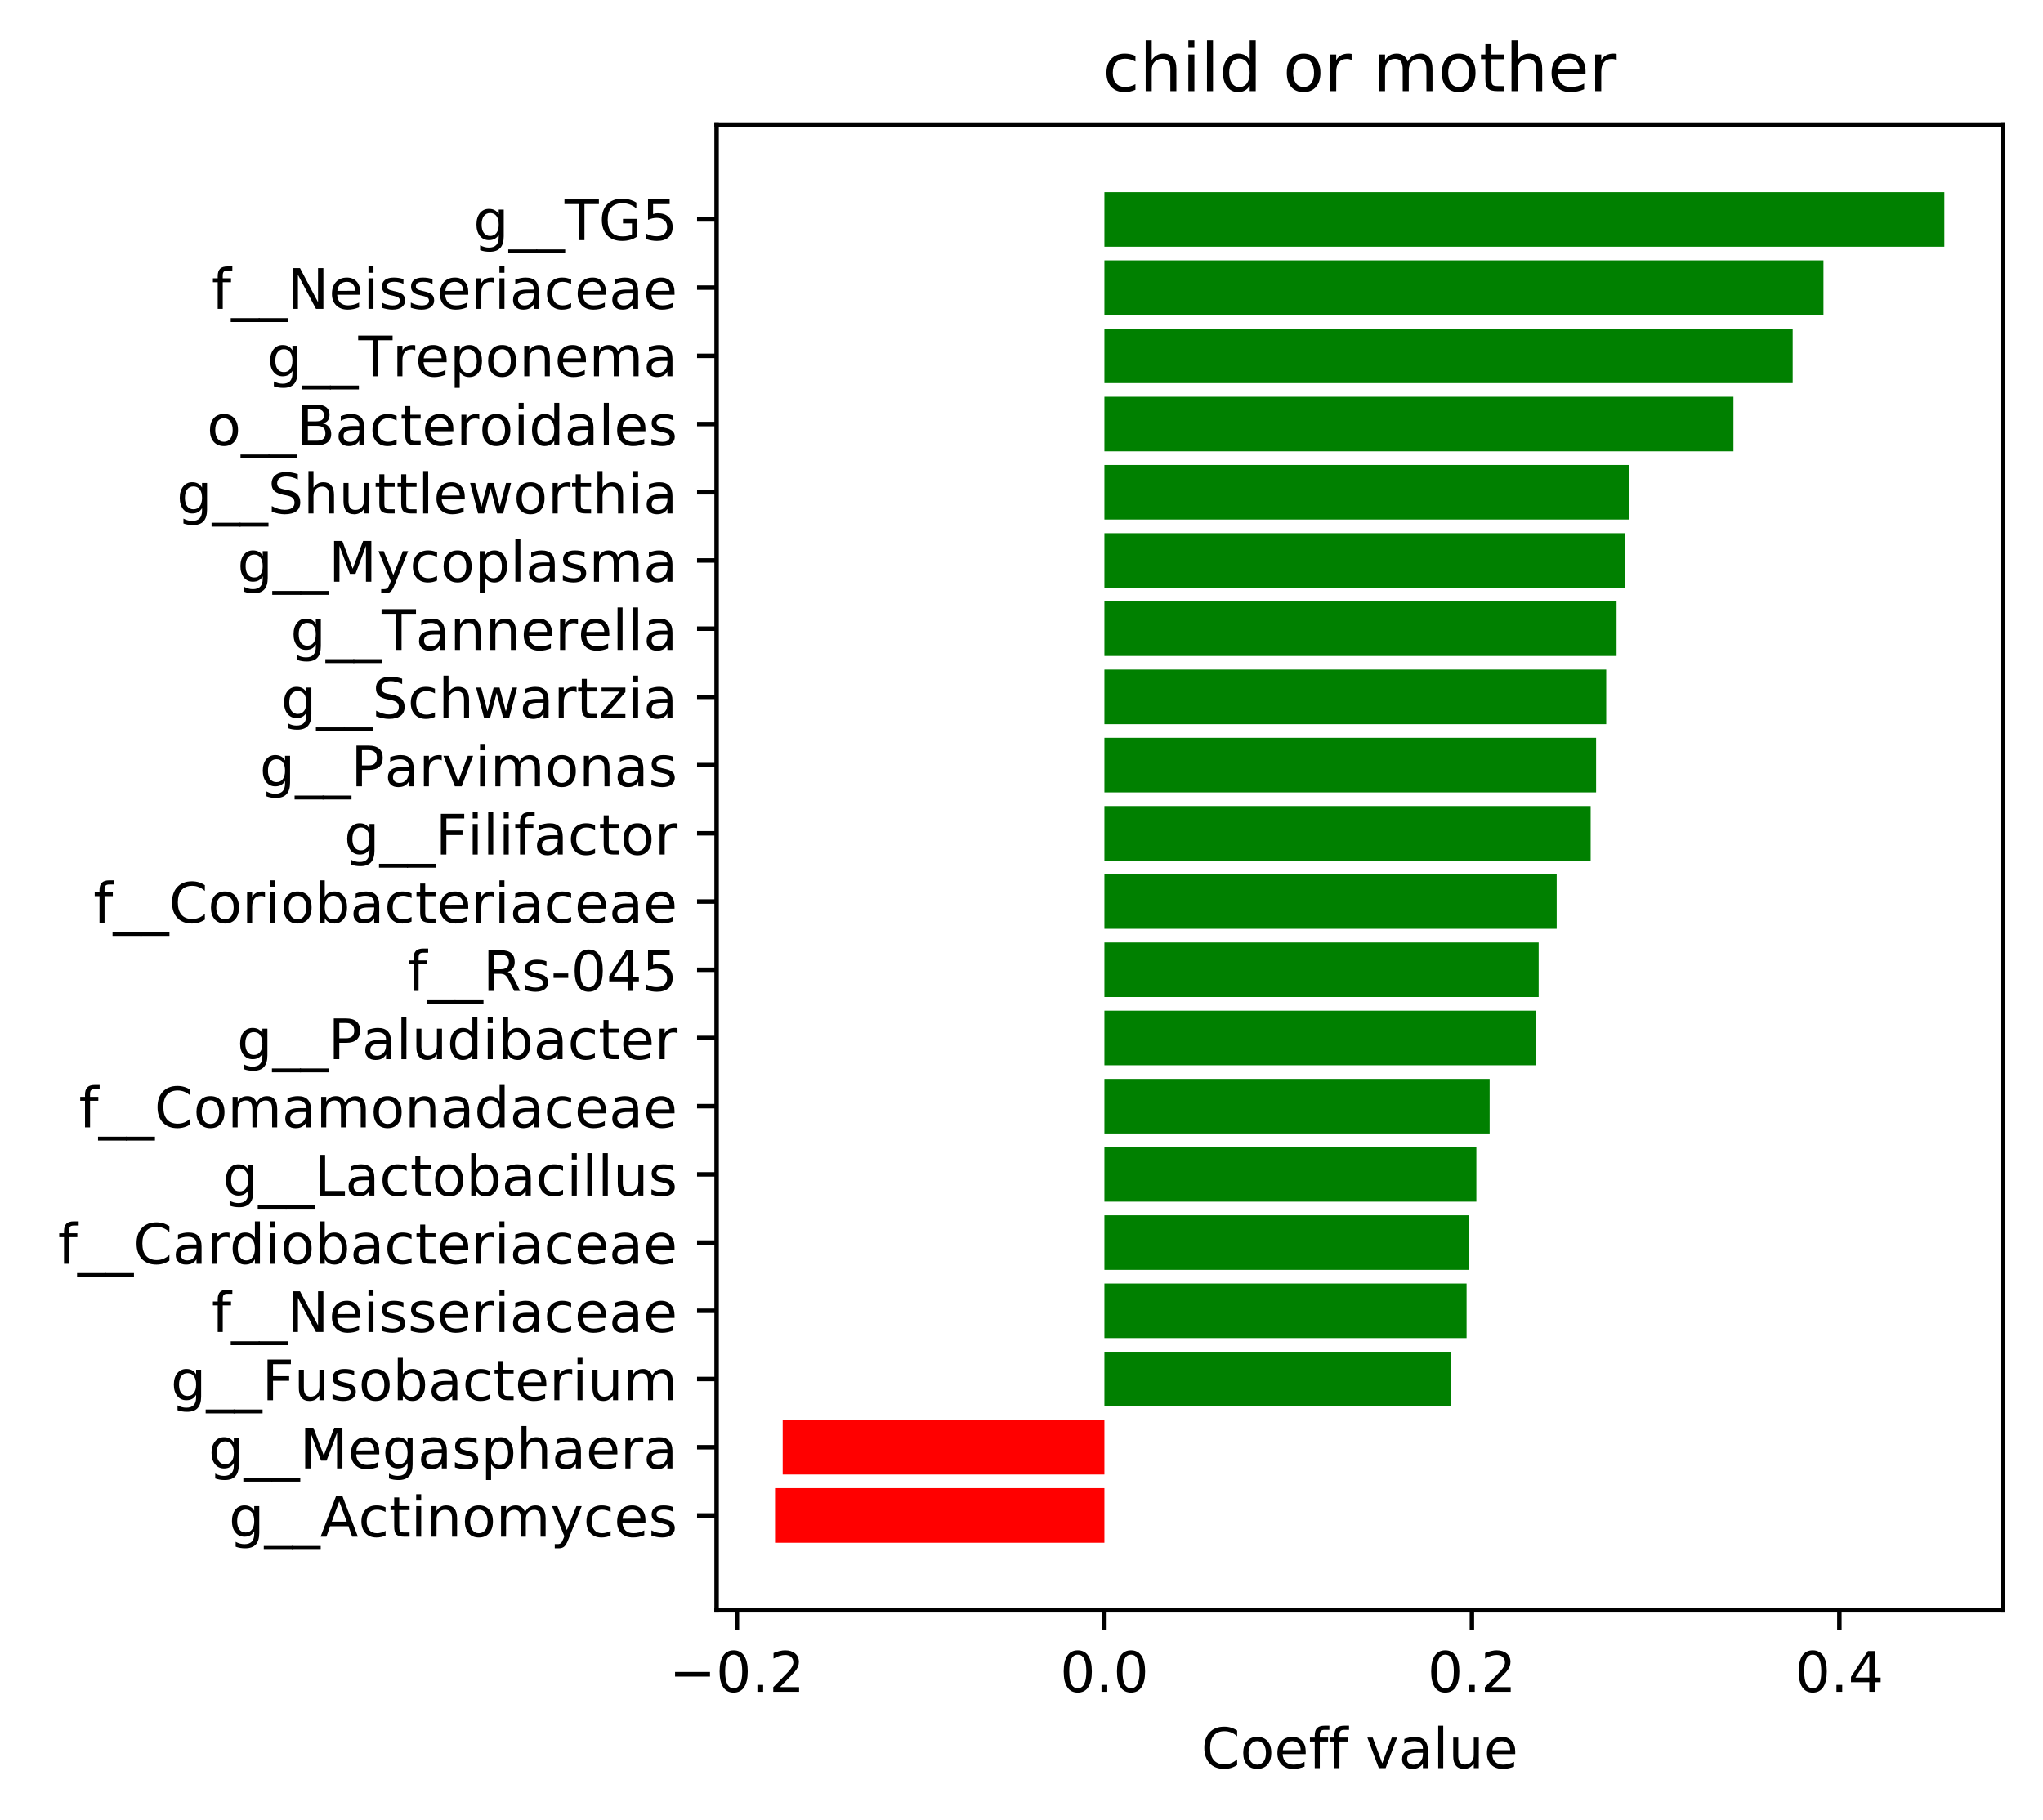 <?xml version="1.0" encoding="utf-8" standalone="no"?>
<!DOCTYPE svg PUBLIC "-//W3C//DTD SVG 1.1//EN"
  "http://www.w3.org/Graphics/SVG/1.1/DTD/svg11.dtd">
<!-- Created with matplotlib (https://matplotlib.org/) -->
<svg height="325.986pt" version="1.1" viewBox="0 0 365.962 325.986" width="365.962pt" xmlns="http://www.w3.org/2000/svg" xmlns:xlink="http://www.w3.org/1999/xlink">
 <defs>
  <style type="text/css">
*{stroke-linecap:butt;stroke-linejoin:round;}
  </style>
 </defs>
 <g id="figure_1">
  <g id="patch_1">
   <path d="M -0 325.986 
L 365.962 325.986 
L 365.962 0 
L -0 0 
z
" style="fill:#ffffff;"/>
  </g>
  <g id="axes_1">
   <g id="patch_2">
    <path d="M 128.363 288.43 
L 358.762 288.43 
L 358.762 22.318 
L 128.363 22.318 
z
" style="fill:#ffffff;"/>
   </g>
   <g id="patch_3">
    <path clip-path="url(#p6e6b12be6e)" d="M 197.833 276.334 
L 138.835 276.334 
L 138.835 266.56 
L 197.833 266.56 
z
" style="fill:#ff0000;"/>
   </g>
   <g id="patch_4">
    <path clip-path="url(#p6e6b12be6e)" d="M 197.833 264.116 
L 140.204 264.116 
L 140.204 254.341 
L 197.833 254.341 
z
" style="fill:#ff0000;"/>
   </g>
   <g id="patch_5">
    <path clip-path="url(#p6e6b12be6e)" d="M 197.833 251.898 
L 259.869 251.898 
L 259.869 242.123 
L 197.833 242.123 
z
" style="fill:#008000;"/>
   </g>
   <g id="patch_6">
    <path clip-path="url(#p6e6b12be6e)" d="M 197.833 239.68 
L 262.708 239.68 
L 262.708 229.905 
L 197.833 229.905 
z
" style="fill:#008000;"/>
   </g>
   <g id="patch_7">
    <path clip-path="url(#p6e6b12be6e)" d="M 197.833 227.461 
L 263.122 227.461 
L 263.122 217.687 
L 197.833 217.687 
z
" style="fill:#008000;"/>
   </g>
   <g id="patch_8">
    <path clip-path="url(#p6e6b12be6e)" d="M 197.833 215.243 
L 264.459 215.243 
L 264.459 205.469 
L 197.833 205.469 
z
" style="fill:#008000;"/>
   </g>
   <g id="patch_9">
    <path clip-path="url(#p6e6b12be6e)" d="M 197.833 203.025 
L 266.839 203.025 
L 266.839 193.25 
L 197.833 193.25 
z
" style="fill:#008000;"/>
   </g>
   <g id="patch_10">
    <path clip-path="url(#p6e6b12be6e)" d="M 197.833 190.807 
L 275.062 190.807 
L 275.062 181.032 
L 197.833 181.032 
z
" style="fill:#008000;"/>
   </g>
   <g id="patch_11">
    <path clip-path="url(#p6e6b12be6e)" d="M 197.833 178.589 
L 275.62 178.589 
L 275.62 168.814 
L 197.833 168.814 
z
" style="fill:#008000;"/>
   </g>
   <g id="patch_12">
    <path clip-path="url(#p6e6b12be6e)" d="M 197.833 166.37 
L 278.849 166.37 
L 278.849 156.596 
L 197.833 156.596 
z
" style="fill:#008000;"/>
   </g>
   <g id="patch_13">
    <path clip-path="url(#p6e6b12be6e)" d="M 197.833 154.152 
L 284.933 154.152 
L 284.933 144.378 
L 197.833 144.378 
z
" style="fill:#008000;"/>
   </g>
   <g id="patch_14">
    <path clip-path="url(#p6e6b12be6e)" d="M 197.833 141.934 
L 285.907 141.934 
L 285.907 132.16 
L 197.833 132.16 
z
" style="fill:#008000;"/>
   </g>
   <g id="patch_15">
    <path clip-path="url(#p6e6b12be6e)" d="M 197.833 129.716 
L 287.721 129.716 
L 287.721 119.941 
L 197.833 119.941 
z
" style="fill:#008000;"/>
   </g>
   <g id="patch_16">
    <path clip-path="url(#p6e6b12be6e)" d="M 197.833 117.498 
L 289.576 117.498 
L 289.576 107.723 
L 197.833 107.723 
z
" style="fill:#008000;"/>
   </g>
   <g id="patch_17">
    <path clip-path="url(#p6e6b12be6e)" d="M 197.833 105.28 
L 291.131 105.28 
L 291.131 95.505 
L 197.833 95.505 
z
" style="fill:#008000;"/>
   </g>
   <g id="patch_18">
    <path clip-path="url(#p6e6b12be6e)" d="M 197.833 93.061 
L 291.802 93.061 
L 291.802 83.287 
L 197.833 83.287 
z
" style="fill:#008000;"/>
   </g>
   <g id="patch_19">
    <path clip-path="url(#p6e6b12be6e)" d="M 197.833 80.843 
L 310.512 80.843 
L 310.512 71.069 
L 197.833 71.069 
z
" style="fill:#008000;"/>
   </g>
   <g id="patch_20">
    <path clip-path="url(#p6e6b12be6e)" d="M 197.833 68.625 
L 321.125 68.625 
L 321.125 58.85 
L 197.833 58.85 
z
" style="fill:#008000;"/>
   </g>
   <g id="patch_21">
    <path clip-path="url(#p6e6b12be6e)" d="M 197.833 56.407 
L 326.638 56.407 
L 326.638 46.632 
L 197.833 46.632 
z
" style="fill:#008000;"/>
   </g>
   <g id="patch_22">
    <path clip-path="url(#p6e6b12be6e)" d="M 197.833 44.189 
L 348.29 44.189 
L 348.29 34.414 
L 197.833 34.414 
z
" style="fill:#008000;"/>
   </g>
   <g id="matplotlib.axis_1">
    <g id="xtick_1">
     <g id="line2d_1">
      <defs>
       <path d="M 0 0 
L 0 3.5 
" id="m81e8dbfac9" style="stroke:#000000;stroke-width:0.8;"/>
      </defs>
      <g>
       <use style="stroke:#000000;stroke-width:0.8;" x="132.005" xlink:href="#m81e8dbfac9" y="288.43"/>
      </g>
     </g>
     <g id="text_1">
      <!-- −0.2 -->
      <defs>
       <path d="M 10.594 35.5 
L 73.188 35.5 
L 73.188 27.203 
L 10.594 27.203 
z
" id="DejaVuSans-8722"/>
       <path d="M 31.781 66.406 
Q 24.172 66.406 20.328 58.906 
Q 16.5 51.422 16.5 36.375 
Q 16.5 21.391 20.328 13.891 
Q 24.172 6.391 31.781 6.391 
Q 39.453 6.391 43.281 13.891 
Q 47.125 21.391 47.125 36.375 
Q 47.125 51.422 43.281 58.906 
Q 39.453 66.406 31.781 66.406 
z
M 31.781 74.219 
Q 44.047 74.219 50.516 64.516 
Q 56.984 54.828 56.984 36.375 
Q 56.984 17.969 50.516 8.266 
Q 44.047 -1.422 31.781 -1.422 
Q 19.531 -1.422 13.062 8.266 
Q 6.594 17.969 6.594 36.375 
Q 6.594 54.828 13.062 64.516 
Q 19.531 74.219 31.781 74.219 
z
" id="DejaVuSans-48"/>
       <path d="M 10.688 12.406 
L 21 12.406 
L 21 0 
L 10.688 0 
z
" id="DejaVuSans-46"/>
       <path d="M 19.188 8.297 
L 53.609 8.297 
L 53.609 0 
L 7.328 0 
L 7.328 8.297 
Q 12.938 14.109 22.625 23.891 
Q 32.328 33.688 34.812 36.531 
Q 39.547 41.844 41.422 45.531 
Q 43.312 49.219 43.312 52.781 
Q 43.312 58.594 39.234 62.25 
Q 35.156 65.922 28.609 65.922 
Q 23.969 65.922 18.812 64.312 
Q 13.672 62.703 7.812 59.422 
L 7.812 69.391 
Q 13.766 71.781 18.938 73 
Q 24.125 74.219 28.422 74.219 
Q 39.75 74.219 46.484 68.547 
Q 53.219 62.891 53.219 53.422 
Q 53.219 48.922 51.531 44.891 
Q 49.859 40.875 45.406 35.406 
Q 44.188 33.984 37.641 27.219 
Q 31.109 20.453 19.188 8.297 
z
" id="DejaVuSans-50"/>
      </defs>
      <g transform="translate(119.864 303.029)scale(0.1 -0.1)">
       <use xlink:href="#DejaVuSans-8722"/>
       <use x="83.789" xlink:href="#DejaVuSans-48"/>
       <use x="147.412" xlink:href="#DejaVuSans-46"/>
       <use x="179.199" xlink:href="#DejaVuSans-50"/>
      </g>
     </g>
    </g>
    <g id="xtick_2">
     <g id="line2d_2">
      <g>
       <use style="stroke:#000000;stroke-width:0.8;" x="197.833" xlink:href="#m81e8dbfac9" y="288.43"/>
      </g>
     </g>
     <g id="text_2">
      <!-- 0.0 -->
      <g transform="translate(189.881 303.029)scale(0.1 -0.1)">
       <use xlink:href="#DejaVuSans-48"/>
       <use x="63.623" xlink:href="#DejaVuSans-46"/>
       <use x="95.41" xlink:href="#DejaVuSans-48"/>
      </g>
     </g>
    </g>
    <g id="xtick_3">
     <g id="line2d_3">
      <g>
       <use style="stroke:#000000;stroke-width:0.8;" x="263.661" xlink:href="#m81e8dbfac9" y="288.43"/>
      </g>
     </g>
     <g id="text_3">
      <!-- 0.2 -->
      <g transform="translate(255.709 303.029)scale(0.1 -0.1)">
       <use xlink:href="#DejaVuSans-48"/>
       <use x="63.623" xlink:href="#DejaVuSans-46"/>
       <use x="95.41" xlink:href="#DejaVuSans-50"/>
      </g>
     </g>
    </g>
    <g id="xtick_4">
     <g id="line2d_4">
      <g>
       <use style="stroke:#000000;stroke-width:0.8;" x="329.489" xlink:href="#m81e8dbfac9" y="288.43"/>
      </g>
     </g>
     <g id="text_4">
      <!-- 0.4 -->
      <defs>
       <path d="M 37.797 64.312 
L 12.891 25.391 
L 37.797 25.391 
z
M 35.203 72.906 
L 47.609 72.906 
L 47.609 25.391 
L 58.016 25.391 
L 58.016 17.188 
L 47.609 17.188 
L 47.609 0 
L 37.797 0 
L 37.797 17.188 
L 4.891 17.188 
L 4.891 26.703 
z
" id="DejaVuSans-52"/>
      </defs>
      <g transform="translate(321.537 303.029)scale(0.1 -0.1)">
       <use xlink:href="#DejaVuSans-48"/>
       <use x="63.623" xlink:href="#DejaVuSans-46"/>
       <use x="95.41" xlink:href="#DejaVuSans-52"/>
      </g>
     </g>
    </g>
    <g id="text_5">
     <!-- Coeff value -->
     <defs>
      <path d="M 64.406 67.281 
L 64.406 56.891 
Q 59.422 61.531 53.781 63.812 
Q 48.141 66.109 41.797 66.109 
Q 29.297 66.109 22.656 58.469 
Q 16.016 50.828 16.016 36.375 
Q 16.016 21.969 22.656 14.328 
Q 29.297 6.688 41.797 6.688 
Q 48.141 6.688 53.781 8.984 
Q 59.422 11.281 64.406 15.922 
L 64.406 5.609 
Q 59.234 2.094 53.438 0.328 
Q 47.656 -1.422 41.219 -1.422 
Q 24.656 -1.422 15.125 8.703 
Q 5.609 18.844 5.609 36.375 
Q 5.609 53.953 15.125 64.078 
Q 24.656 74.219 41.219 74.219 
Q 47.75 74.219 53.531 72.484 
Q 59.328 70.75 64.406 67.281 
z
" id="DejaVuSans-67"/>
      <path d="M 30.609 48.391 
Q 23.391 48.391 19.188 42.75 
Q 14.984 37.109 14.984 27.297 
Q 14.984 17.484 19.156 11.844 
Q 23.344 6.203 30.609 6.203 
Q 37.797 6.203 41.984 11.859 
Q 46.188 17.531 46.188 27.297 
Q 46.188 37.016 41.984 42.703 
Q 37.797 48.391 30.609 48.391 
z
M 30.609 56 
Q 42.328 56 49.016 48.375 
Q 55.719 40.766 55.719 27.297 
Q 55.719 13.875 49.016 6.219 
Q 42.328 -1.422 30.609 -1.422 
Q 18.844 -1.422 12.172 6.219 
Q 5.516 13.875 5.516 27.297 
Q 5.516 40.766 12.172 48.375 
Q 18.844 56 30.609 56 
z
" id="DejaVuSans-111"/>
      <path d="M 56.203 29.594 
L 56.203 25.203 
L 14.891 25.203 
Q 15.484 15.922 20.484 11.062 
Q 25.484 6.203 34.422 6.203 
Q 39.594 6.203 44.453 7.469 
Q 49.312 8.734 54.109 11.281 
L 54.109 2.781 
Q 49.266 0.734 44.188 -0.344 
Q 39.109 -1.422 33.891 -1.422 
Q 20.797 -1.422 13.156 6.188 
Q 5.516 13.812 5.516 26.812 
Q 5.516 40.234 12.766 48.109 
Q 20.016 56 32.328 56 
Q 43.359 56 49.781 48.891 
Q 56.203 41.797 56.203 29.594 
z
M 47.219 32.234 
Q 47.125 39.594 43.094 43.984 
Q 39.062 48.391 32.422 48.391 
Q 24.906 48.391 20.391 44.141 
Q 15.875 39.891 15.188 32.172 
z
" id="DejaVuSans-101"/>
      <path d="M 37.109 75.984 
L 37.109 68.5 
L 28.516 68.5 
Q 23.688 68.5 21.797 66.547 
Q 19.922 64.594 19.922 59.516 
L 19.922 54.688 
L 34.719 54.688 
L 34.719 47.703 
L 19.922 47.703 
L 19.922 0 
L 10.891 0 
L 10.891 47.703 
L 2.297 47.703 
L 2.297 54.688 
L 10.891 54.688 
L 10.891 58.5 
Q 10.891 67.625 15.141 71.797 
Q 19.391 75.984 28.609 75.984 
z
" id="DejaVuSans-102"/>
      <path id="DejaVuSans-32"/>
      <path d="M 2.984 54.688 
L 12.5 54.688 
L 29.594 8.797 
L 46.688 54.688 
L 56.203 54.688 
L 35.688 0 
L 23.484 0 
z
" id="DejaVuSans-118"/>
      <path d="M 34.281 27.484 
Q 23.391 27.484 19.188 25 
Q 14.984 22.516 14.984 16.5 
Q 14.984 11.719 18.141 8.906 
Q 21.297 6.109 26.703 6.109 
Q 34.188 6.109 38.703 11.406 
Q 43.219 16.703 43.219 25.484 
L 43.219 27.484 
z
M 52.203 31.203 
L 52.203 0 
L 43.219 0 
L 43.219 8.297 
Q 40.141 3.328 35.547 0.953 
Q 30.953 -1.422 24.312 -1.422 
Q 15.922 -1.422 10.953 3.297 
Q 6 8.016 6 15.922 
Q 6 25.141 12.172 29.828 
Q 18.359 34.516 30.609 34.516 
L 43.219 34.516 
L 43.219 35.406 
Q 43.219 41.609 39.141 45 
Q 35.062 48.391 27.688 48.391 
Q 23 48.391 18.547 47.266 
Q 14.109 46.141 10.016 43.891 
L 10.016 52.203 
Q 14.938 54.109 19.578 55.047 
Q 24.219 56 28.609 56 
Q 40.484 56 46.344 49.844 
Q 52.203 43.703 52.203 31.203 
z
" id="DejaVuSans-97"/>
      <path d="M 9.422 75.984 
L 18.406 75.984 
L 18.406 0 
L 9.422 0 
z
" id="DejaVuSans-108"/>
      <path d="M 8.5 21.578 
L 8.5 54.688 
L 17.484 54.688 
L 17.484 21.922 
Q 17.484 14.156 20.5 10.266 
Q 23.531 6.391 29.594 6.391 
Q 36.859 6.391 41.078 11.031 
Q 45.312 15.672 45.312 23.688 
L 45.312 54.688 
L 54.297 54.688 
L 54.297 0 
L 45.312 0 
L 45.312 8.406 
Q 42.047 3.422 37.719 1 
Q 33.406 -1.422 27.688 -1.422 
Q 18.266 -1.422 13.375 4.438 
Q 8.5 10.297 8.5 21.578 
z
M 31.109 56 
z
" id="DejaVuSans-117"/>
     </defs>
     <g transform="translate(215.168 316.707)scale(0.1 -0.1)">
      <use xlink:href="#DejaVuSans-67"/>
      <use x="69.824" xlink:href="#DejaVuSans-111"/>
      <use x="131.006" xlink:href="#DejaVuSans-101"/>
      <use x="192.529" xlink:href="#DejaVuSans-102"/>
      <use x="227.734" xlink:href="#DejaVuSans-102"/>
      <use x="262.939" xlink:href="#DejaVuSans-32"/>
      <use x="294.727" xlink:href="#DejaVuSans-118"/>
      <use x="353.906" xlink:href="#DejaVuSans-97"/>
      <use x="415.186" xlink:href="#DejaVuSans-108"/>
      <use x="442.969" xlink:href="#DejaVuSans-117"/>
      <use x="506.348" xlink:href="#DejaVuSans-101"/>
     </g>
    </g>
   </g>
   <g id="matplotlib.axis_2">
    <g id="ytick_1">
     <g id="line2d_5">
      <defs>
       <path d="M 0 0 
L -3.5 0 
" id="m40d27592f2" style="stroke:#000000;stroke-width:0.8;"/>
      </defs>
      <g>
       <use style="stroke:#000000;stroke-width:0.8;" x="128.363" xlink:href="#m40d27592f2" y="271.447"/>
      </g>
     </g>
     <g id="text_6">
      <!--  g__Actinomyces -->
      <defs>
       <path d="M 45.406 27.984 
Q 45.406 37.75 41.375 43.109 
Q 37.359 48.484 30.078 48.484 
Q 22.859 48.484 18.828 43.109 
Q 14.797 37.75 14.797 27.984 
Q 14.797 18.266 18.828 12.891 
Q 22.859 7.516 30.078 7.516 
Q 37.359 7.516 41.375 12.891 
Q 45.406 18.266 45.406 27.984 
z
M 54.391 6.781 
Q 54.391 -7.172 48.188 -13.984 
Q 42 -20.797 29.203 -20.797 
Q 24.469 -20.797 20.266 -20.094 
Q 16.062 -19.391 12.109 -17.922 
L 12.109 -9.188 
Q 16.062 -11.328 19.922 -12.344 
Q 23.781 -13.375 27.781 -13.375 
Q 36.625 -13.375 41.016 -8.766 
Q 45.406 -4.156 45.406 5.172 
L 45.406 9.625 
Q 42.625 4.781 38.281 2.391 
Q 33.938 0 27.875 0 
Q 17.828 0 11.672 7.656 
Q 5.516 15.328 5.516 27.984 
Q 5.516 40.672 11.672 48.328 
Q 17.828 56 27.875 56 
Q 33.938 56 38.281 53.609 
Q 42.625 51.219 45.406 46.391 
L 45.406 54.688 
L 54.391 54.688 
z
" id="DejaVuSans-103"/>
       <path d="M 50.984 -16.609 
L 50.984 -23.578 
L -0.984 -23.578 
L -0.984 -16.609 
z
" id="DejaVuSans-95"/>
       <path d="M 34.188 63.188 
L 20.797 26.906 
L 47.609 26.906 
z
M 28.609 72.906 
L 39.797 72.906 
L 67.578 0 
L 57.328 0 
L 50.688 18.703 
L 17.828 18.703 
L 11.188 0 
L 0.781 0 
z
" id="DejaVuSans-65"/>
       <path d="M 48.781 52.594 
L 48.781 44.188 
Q 44.969 46.297 41.141 47.344 
Q 37.312 48.391 33.406 48.391 
Q 24.656 48.391 19.812 42.844 
Q 14.984 37.312 14.984 27.297 
Q 14.984 17.281 19.812 11.734 
Q 24.656 6.203 33.406 6.203 
Q 37.312 6.203 41.141 7.25 
Q 44.969 8.297 48.781 10.406 
L 48.781 2.094 
Q 45.016 0.344 40.984 -0.531 
Q 36.969 -1.422 32.422 -1.422 
Q 20.062 -1.422 12.781 6.344 
Q 5.516 14.109 5.516 27.297 
Q 5.516 40.672 12.859 48.328 
Q 20.219 56 33.016 56 
Q 37.156 56 41.109 55.141 
Q 45.062 54.297 48.781 52.594 
z
" id="DejaVuSans-99"/>
       <path d="M 18.312 70.219 
L 18.312 54.688 
L 36.812 54.688 
L 36.812 47.703 
L 18.312 47.703 
L 18.312 18.016 
Q 18.312 11.328 20.141 9.422 
Q 21.969 7.516 27.594 7.516 
L 36.812 7.516 
L 36.812 0 
L 27.594 0 
Q 17.188 0 13.234 3.875 
Q 9.281 7.766 9.281 18.016 
L 9.281 47.703 
L 2.688 47.703 
L 2.688 54.688 
L 9.281 54.688 
L 9.281 70.219 
z
" id="DejaVuSans-116"/>
       <path d="M 9.422 54.688 
L 18.406 54.688 
L 18.406 0 
L 9.422 0 
z
M 9.422 75.984 
L 18.406 75.984 
L 18.406 64.594 
L 9.422 64.594 
z
" id="DejaVuSans-105"/>
       <path d="M 54.891 33.016 
L 54.891 0 
L 45.906 0 
L 45.906 32.719 
Q 45.906 40.484 42.875 44.328 
Q 39.844 48.188 33.797 48.188 
Q 26.516 48.188 22.312 43.547 
Q 18.109 38.922 18.109 30.906 
L 18.109 0 
L 9.078 0 
L 9.078 54.688 
L 18.109 54.688 
L 18.109 46.188 
Q 21.344 51.125 25.703 53.562 
Q 30.078 56 35.797 56 
Q 45.219 56 50.047 50.172 
Q 54.891 44.344 54.891 33.016 
z
" id="DejaVuSans-110"/>
       <path d="M 52 44.188 
Q 55.375 50.25 60.062 53.125 
Q 64.75 56 71.094 56 
Q 79.641 56 84.281 50.016 
Q 88.922 44.047 88.922 33.016 
L 88.922 0 
L 79.891 0 
L 79.891 32.719 
Q 79.891 40.578 77.094 44.375 
Q 74.312 48.188 68.609 48.188 
Q 61.625 48.188 57.562 43.547 
Q 53.516 38.922 53.516 30.906 
L 53.516 0 
L 44.484 0 
L 44.484 32.719 
Q 44.484 40.625 41.703 44.406 
Q 38.922 48.188 33.109 48.188 
Q 26.219 48.188 22.156 43.531 
Q 18.109 38.875 18.109 30.906 
L 18.109 0 
L 9.078 0 
L 9.078 54.688 
L 18.109 54.688 
L 18.109 46.188 
Q 21.188 51.219 25.484 53.609 
Q 29.781 56 35.688 56 
Q 41.656 56 45.828 52.969 
Q 50 49.953 52 44.188 
z
" id="DejaVuSans-109"/>
       <path d="M 32.172 -5.078 
Q 28.375 -14.844 24.75 -17.812 
Q 21.141 -20.797 15.094 -20.797 
L 7.906 -20.797 
L 7.906 -13.281 
L 13.188 -13.281 
Q 16.891 -13.281 18.938 -11.516 
Q 21 -9.766 23.484 -3.219 
L 25.094 0.875 
L 2.984 54.688 
L 12.5 54.688 
L 29.594 11.922 
L 46.688 54.688 
L 56.203 54.688 
z
" id="DejaVuSans-121"/>
       <path d="M 44.281 53.078 
L 44.281 44.578 
Q 40.484 46.531 36.375 47.5 
Q 32.281 48.484 27.875 48.484 
Q 21.188 48.484 17.844 46.438 
Q 14.5 44.391 14.5 40.281 
Q 14.5 37.156 16.891 35.375 
Q 19.281 33.594 26.516 31.984 
L 29.594 31.297 
Q 39.156 29.25 43.188 25.516 
Q 47.219 21.781 47.219 15.094 
Q 47.219 7.469 41.188 3.016 
Q 35.156 -1.422 24.609 -1.422 
Q 20.219 -1.422 15.453 -0.562 
Q 10.688 0.297 5.422 2 
L 5.422 11.281 
Q 10.406 8.688 15.234 7.391 
Q 20.062 6.109 24.812 6.109 
Q 31.156 6.109 34.562 8.281 
Q 37.984 10.453 37.984 14.406 
Q 37.984 18.062 35.516 20.016 
Q 33.062 21.969 24.703 23.781 
L 21.578 24.516 
Q 13.234 26.266 9.516 29.906 
Q 5.812 33.547 5.812 39.891 
Q 5.812 47.609 11.281 51.797 
Q 16.75 56 26.812 56 
Q 31.781 56 36.172 55.266 
Q 40.578 54.547 44.281 53.078 
z
" id="DejaVuSans-115"/>
      </defs>
      <g transform="translate(37.823 275.246)scale(0.1 -0.1)">
       <use xlink:href="#DejaVuSans-32"/>
       <use x="31.787" xlink:href="#DejaVuSans-103"/>
       <use x="95.264" xlink:href="#DejaVuSans-95"/>
       <use x="145.264" xlink:href="#DejaVuSans-95"/>
       <use x="195.264" xlink:href="#DejaVuSans-65"/>
       <use x="263.656" xlink:href="#DejaVuSans-99"/>
       <use x="318.637" xlink:href="#DejaVuSans-116"/>
       <use x="357.846" xlink:href="#DejaVuSans-105"/>
       <use x="385.629" xlink:href="#DejaVuSans-110"/>
       <use x="449.008" xlink:href="#DejaVuSans-111"/>
       <use x="510.189" xlink:href="#DejaVuSans-109"/>
       <use x="607.602" xlink:href="#DejaVuSans-121"/>
       <use x="666.781" xlink:href="#DejaVuSans-99"/>
       <use x="721.762" xlink:href="#DejaVuSans-101"/>
       <use x="783.285" xlink:href="#DejaVuSans-115"/>
      </g>
     </g>
    </g>
    <g id="ytick_2">
     <g id="line2d_6">
      <g>
       <use style="stroke:#000000;stroke-width:0.8;" x="128.363" xlink:href="#m40d27592f2" y="259.229"/>
      </g>
     </g>
     <g id="text_7">
      <!--  g__Megasphaera -->
      <defs>
       <path d="M 9.812 72.906 
L 24.516 72.906 
L 43.109 23.297 
L 61.812 72.906 
L 76.516 72.906 
L 76.516 0 
L 66.891 0 
L 66.891 64.016 
L 48.094 14.016 
L 38.188 14.016 
L 19.391 64.016 
L 19.391 0 
L 9.812 0 
z
" id="DejaVuSans-77"/>
       <path d="M 18.109 8.203 
L 18.109 -20.797 
L 9.078 -20.797 
L 9.078 54.688 
L 18.109 54.688 
L 18.109 46.391 
Q 20.953 51.266 25.266 53.625 
Q 29.594 56 35.594 56 
Q 45.562 56 51.781 48.094 
Q 58.016 40.188 58.016 27.297 
Q 58.016 14.406 51.781 6.484 
Q 45.562 -1.422 35.594 -1.422 
Q 29.594 -1.422 25.266 0.953 
Q 20.953 3.328 18.109 8.203 
z
M 48.688 27.297 
Q 48.688 37.203 44.609 42.844 
Q 40.531 48.484 33.406 48.484 
Q 26.266 48.484 22.188 42.844 
Q 18.109 37.203 18.109 27.297 
Q 18.109 17.391 22.188 11.75 
Q 26.266 6.109 33.406 6.109 
Q 40.531 6.109 44.609 11.75 
Q 48.688 17.391 48.688 27.297 
z
" id="DejaVuSans-112"/>
       <path d="M 54.891 33.016 
L 54.891 0 
L 45.906 0 
L 45.906 32.719 
Q 45.906 40.484 42.875 44.328 
Q 39.844 48.188 33.797 48.188 
Q 26.516 48.188 22.312 43.547 
Q 18.109 38.922 18.109 30.906 
L 18.109 0 
L 9.078 0 
L 9.078 75.984 
L 18.109 75.984 
L 18.109 46.188 
Q 21.344 51.125 25.703 53.562 
Q 30.078 56 35.797 56 
Q 45.219 56 50.047 50.172 
Q 54.891 44.344 54.891 33.016 
z
" id="DejaVuSans-104"/>
       <path d="M 41.109 46.297 
Q 39.594 47.172 37.812 47.578 
Q 36.031 48 33.891 48 
Q 26.266 48 22.188 43.047 
Q 18.109 38.094 18.109 28.812 
L 18.109 0 
L 9.078 0 
L 9.078 54.688 
L 18.109 54.688 
L 18.109 46.188 
Q 20.953 51.172 25.484 53.578 
Q 30.031 56 36.531 56 
Q 37.453 56 38.578 55.875 
Q 39.703 55.766 41.062 55.516 
z
" id="DejaVuSans-114"/>
      </defs>
      <g transform="translate(34.163 263.028)scale(0.1 -0.1)">
       <use xlink:href="#DejaVuSans-32"/>
       <use x="31.787" xlink:href="#DejaVuSans-103"/>
       <use x="95.264" xlink:href="#DejaVuSans-95"/>
       <use x="145.264" xlink:href="#DejaVuSans-95"/>
       <use x="195.264" xlink:href="#DejaVuSans-77"/>
       <use x="281.543" xlink:href="#DejaVuSans-101"/>
       <use x="343.066" xlink:href="#DejaVuSans-103"/>
       <use x="406.543" xlink:href="#DejaVuSans-97"/>
       <use x="467.822" xlink:href="#DejaVuSans-115"/>
       <use x="519.922" xlink:href="#DejaVuSans-112"/>
       <use x="583.398" xlink:href="#DejaVuSans-104"/>
       <use x="646.777" xlink:href="#DejaVuSans-97"/>
       <use x="708.057" xlink:href="#DejaVuSans-101"/>
       <use x="769.58" xlink:href="#DejaVuSans-114"/>
       <use x="810.693" xlink:href="#DejaVuSans-97"/>
      </g>
     </g>
    </g>
    <g id="ytick_3">
     <g id="line2d_7">
      <g>
       <use style="stroke:#000000;stroke-width:0.8;" x="128.363" xlink:href="#m40d27592f2" y="247.01"/>
      </g>
     </g>
     <g id="text_8">
      <!--  g__Fusobacterium -->
      <defs>
       <path d="M 9.812 72.906 
L 51.703 72.906 
L 51.703 64.594 
L 19.672 64.594 
L 19.672 43.109 
L 48.578 43.109 
L 48.578 34.812 
L 19.672 34.812 
L 19.672 0 
L 9.812 0 
z
" id="DejaVuSans-70"/>
       <path d="M 48.688 27.297 
Q 48.688 37.203 44.609 42.844 
Q 40.531 48.484 33.406 48.484 
Q 26.266 48.484 22.188 42.844 
Q 18.109 37.203 18.109 27.297 
Q 18.109 17.391 22.188 11.75 
Q 26.266 6.109 33.406 6.109 
Q 40.531 6.109 44.609 11.75 
Q 48.688 17.391 48.688 27.297 
z
M 18.109 46.391 
Q 20.953 51.266 25.266 53.625 
Q 29.594 56 35.594 56 
Q 45.562 56 51.781 48.094 
Q 58.016 40.188 58.016 27.297 
Q 58.016 14.406 51.781 6.484 
Q 45.562 -1.422 35.594 -1.422 
Q 29.594 -1.422 25.266 0.953 
Q 20.953 3.328 18.109 8.203 
L 18.109 0 
L 9.078 0 
L 9.078 75.984 
L 18.109 75.984 
z
" id="DejaVuSans-98"/>
      </defs>
      <g transform="translate(27.411 250.81)scale(0.1 -0.1)">
       <use xlink:href="#DejaVuSans-32"/>
       <use x="31.787" xlink:href="#DejaVuSans-103"/>
       <use x="95.264" xlink:href="#DejaVuSans-95"/>
       <use x="145.264" xlink:href="#DejaVuSans-95"/>
       <use x="195.264" xlink:href="#DejaVuSans-70"/>
       <use x="252.705" xlink:href="#DejaVuSans-117"/>
       <use x="316.084" xlink:href="#DejaVuSans-115"/>
       <use x="368.184" xlink:href="#DejaVuSans-111"/>
       <use x="429.365" xlink:href="#DejaVuSans-98"/>
       <use x="492.842" xlink:href="#DejaVuSans-97"/>
       <use x="554.121" xlink:href="#DejaVuSans-99"/>
       <use x="609.102" xlink:href="#DejaVuSans-116"/>
       <use x="648.311" xlink:href="#DejaVuSans-101"/>
       <use x="709.834" xlink:href="#DejaVuSans-114"/>
       <use x="750.947" xlink:href="#DejaVuSans-105"/>
       <use x="778.73" xlink:href="#DejaVuSans-117"/>
       <use x="842.109" xlink:href="#DejaVuSans-109"/>
      </g>
     </g>
    </g>
    <g id="ytick_4">
     <g id="line2d_8">
      <g>
       <use style="stroke:#000000;stroke-width:0.8;" x="128.363" xlink:href="#m40d27592f2" y="234.792"/>
      </g>
     </g>
     <g id="text_9">
      <!--  f__Neisseriaceae -->
      <defs>
       <path d="M 9.812 72.906 
L 23.094 72.906 
L 55.422 11.922 
L 55.422 72.906 
L 64.984 72.906 
L 64.984 0 
L 51.703 0 
L 19.391 60.984 
L 19.391 0 
L 9.812 0 
z
" id="DejaVuSans-78"/>
      </defs>
      <g transform="translate(34.73 238.592)scale(0.1 -0.1)">
       <use xlink:href="#DejaVuSans-32"/>
       <use x="31.787" xlink:href="#DejaVuSans-102"/>
       <use x="66.992" xlink:href="#DejaVuSans-95"/>
       <use x="116.992" xlink:href="#DejaVuSans-95"/>
       <use x="166.992" xlink:href="#DejaVuSans-78"/>
       <use x="241.797" xlink:href="#DejaVuSans-101"/>
       <use x="303.32" xlink:href="#DejaVuSans-105"/>
       <use x="331.104" xlink:href="#DejaVuSans-115"/>
       <use x="383.203" xlink:href="#DejaVuSans-115"/>
       <use x="435.303" xlink:href="#DejaVuSans-101"/>
       <use x="496.826" xlink:href="#DejaVuSans-114"/>
       <use x="537.939" xlink:href="#DejaVuSans-105"/>
       <use x="565.723" xlink:href="#DejaVuSans-97"/>
       <use x="627.002" xlink:href="#DejaVuSans-99"/>
       <use x="681.982" xlink:href="#DejaVuSans-101"/>
       <use x="743.506" xlink:href="#DejaVuSans-97"/>
       <use x="804.785" xlink:href="#DejaVuSans-101"/>
      </g>
     </g>
    </g>
    <g id="ytick_5">
     <g id="line2d_9">
      <g>
       <use style="stroke:#000000;stroke-width:0.8;" x="128.363" xlink:href="#m40d27592f2" y="222.574"/>
      </g>
     </g>
     <g id="text_10">
      <!--  f__Cardiobacteriaceae -->
      <defs>
       <path d="M 45.406 46.391 
L 45.406 75.984 
L 54.391 75.984 
L 54.391 0 
L 45.406 0 
L 45.406 8.203 
Q 42.578 3.328 38.25 0.953 
Q 33.938 -1.422 27.875 -1.422 
Q 17.969 -1.422 11.734 6.484 
Q 5.516 14.406 5.516 27.297 
Q 5.516 40.188 11.734 48.094 
Q 17.969 56 27.875 56 
Q 33.938 56 38.25 53.625 
Q 42.578 51.266 45.406 46.391 
z
M 14.797 27.297 
Q 14.797 17.391 18.875 11.75 
Q 22.953 6.109 30.078 6.109 
Q 37.203 6.109 41.297 11.75 
Q 45.406 17.391 45.406 27.297 
Q 45.406 37.203 41.297 42.844 
Q 37.203 48.484 30.078 48.484 
Q 22.953 48.484 18.875 42.844 
Q 14.797 37.203 14.797 27.297 
z
" id="DejaVuSans-100"/>
      </defs>
      <g transform="translate(7.2 226.373)scale(0.1 -0.1)">
       <use xlink:href="#DejaVuSans-32"/>
       <use x="31.787" xlink:href="#DejaVuSans-102"/>
       <use x="66.992" xlink:href="#DejaVuSans-95"/>
       <use x="116.992" xlink:href="#DejaVuSans-95"/>
       <use x="166.992" xlink:href="#DejaVuSans-67"/>
       <use x="236.816" xlink:href="#DejaVuSans-97"/>
       <use x="298.096" xlink:href="#DejaVuSans-114"/>
       <use x="339.193" xlink:href="#DejaVuSans-100"/>
       <use x="402.67" xlink:href="#DejaVuSans-105"/>
       <use x="430.453" xlink:href="#DejaVuSans-111"/>
       <use x="491.635" xlink:href="#DejaVuSans-98"/>
       <use x="555.111" xlink:href="#DejaVuSans-97"/>
       <use x="616.391" xlink:href="#DejaVuSans-99"/>
       <use x="671.371" xlink:href="#DejaVuSans-116"/>
       <use x="710.58" xlink:href="#DejaVuSans-101"/>
       <use x="772.104" xlink:href="#DejaVuSans-114"/>
       <use x="813.217" xlink:href="#DejaVuSans-105"/>
       <use x="841" xlink:href="#DejaVuSans-97"/>
       <use x="902.279" xlink:href="#DejaVuSans-99"/>
       <use x="957.26" xlink:href="#DejaVuSans-101"/>
       <use x="1018.783" xlink:href="#DejaVuSans-97"/>
       <use x="1080.062" xlink:href="#DejaVuSans-101"/>
      </g>
     </g>
    </g>
    <g id="ytick_6">
     <g id="line2d_10">
      <g>
       <use style="stroke:#000000;stroke-width:0.8;" x="128.363" xlink:href="#m40d27592f2" y="210.356"/>
      </g>
     </g>
     <g id="text_11">
      <!--  g__Lactobacillus -->
      <defs>
       <path d="M 9.812 72.906 
L 19.672 72.906 
L 19.672 8.297 
L 55.172 8.297 
L 55.172 0 
L 9.812 0 
z
" id="DejaVuSans-76"/>
      </defs>
      <g transform="translate(36.742 214.155)scale(0.1 -0.1)">
       <use xlink:href="#DejaVuSans-32"/>
       <use x="31.787" xlink:href="#DejaVuSans-103"/>
       <use x="95.264" xlink:href="#DejaVuSans-95"/>
       <use x="145.264" xlink:href="#DejaVuSans-95"/>
       <use x="195.264" xlink:href="#DejaVuSans-76"/>
       <use x="250.977" xlink:href="#DejaVuSans-97"/>
       <use x="312.256" xlink:href="#DejaVuSans-99"/>
       <use x="367.236" xlink:href="#DejaVuSans-116"/>
       <use x="406.445" xlink:href="#DejaVuSans-111"/>
       <use x="467.627" xlink:href="#DejaVuSans-98"/>
       <use x="531.104" xlink:href="#DejaVuSans-97"/>
       <use x="592.383" xlink:href="#DejaVuSans-99"/>
       <use x="647.363" xlink:href="#DejaVuSans-105"/>
       <use x="675.146" xlink:href="#DejaVuSans-108"/>
       <use x="702.93" xlink:href="#DejaVuSans-108"/>
       <use x="730.713" xlink:href="#DejaVuSans-117"/>
       <use x="794.092" xlink:href="#DejaVuSans-115"/>
      </g>
     </g>
    </g>
    <g id="ytick_7">
     <g id="line2d_11">
      <g>
       <use style="stroke:#000000;stroke-width:0.8;" x="128.363" xlink:href="#m40d27592f2" y="198.138"/>
      </g>
     </g>
     <g id="text_12">
      <!--  f__Comamonadaceae -->
      <g transform="translate(10.959 201.937)scale(0.1 -0.1)">
       <use xlink:href="#DejaVuSans-32"/>
       <use x="31.787" xlink:href="#DejaVuSans-102"/>
       <use x="66.992" xlink:href="#DejaVuSans-95"/>
       <use x="116.992" xlink:href="#DejaVuSans-95"/>
       <use x="166.992" xlink:href="#DejaVuSans-67"/>
       <use x="236.816" xlink:href="#DejaVuSans-111"/>
       <use x="297.998" xlink:href="#DejaVuSans-109"/>
       <use x="395.41" xlink:href="#DejaVuSans-97"/>
       <use x="456.689" xlink:href="#DejaVuSans-109"/>
       <use x="554.102" xlink:href="#DejaVuSans-111"/>
       <use x="615.283" xlink:href="#DejaVuSans-110"/>
       <use x="678.662" xlink:href="#DejaVuSans-97"/>
       <use x="739.941" xlink:href="#DejaVuSans-100"/>
       <use x="803.418" xlink:href="#DejaVuSans-97"/>
       <use x="864.697" xlink:href="#DejaVuSans-99"/>
       <use x="919.678" xlink:href="#DejaVuSans-101"/>
       <use x="981.201" xlink:href="#DejaVuSans-97"/>
       <use x="1042.48" xlink:href="#DejaVuSans-101"/>
      </g>
     </g>
    </g>
    <g id="ytick_8">
     <g id="line2d_12">
      <g>
       <use style="stroke:#000000;stroke-width:0.8;" x="128.363" xlink:href="#m40d27592f2" y="185.92"/>
      </g>
     </g>
     <g id="text_13">
      <!--  g__Paludibacter -->
      <defs>
       <path d="M 19.672 64.797 
L 19.672 37.406 
L 32.078 37.406 
Q 38.969 37.406 42.719 40.969 
Q 46.484 44.531 46.484 51.125 
Q 46.484 57.672 42.719 61.234 
Q 38.969 64.797 32.078 64.797 
z
M 9.812 72.906 
L 32.078 72.906 
Q 44.344 72.906 50.609 67.359 
Q 56.891 61.812 56.891 51.125 
Q 56.891 40.328 50.609 34.812 
Q 44.344 29.297 32.078 29.297 
L 19.672 29.297 
L 19.672 0 
L 9.812 0 
z
" id="DejaVuSans-80"/>
      </defs>
      <g transform="translate(39.283 189.719)scale(0.1 -0.1)">
       <use xlink:href="#DejaVuSans-32"/>
       <use x="31.787" xlink:href="#DejaVuSans-103"/>
       <use x="95.264" xlink:href="#DejaVuSans-95"/>
       <use x="145.264" xlink:href="#DejaVuSans-95"/>
       <use x="195.264" xlink:href="#DejaVuSans-80"/>
       <use x="255.504" xlink:href="#DejaVuSans-97"/>
       <use x="316.783" xlink:href="#DejaVuSans-108"/>
       <use x="344.566" xlink:href="#DejaVuSans-117"/>
       <use x="407.945" xlink:href="#DejaVuSans-100"/>
       <use x="471.422" xlink:href="#DejaVuSans-105"/>
       <use x="499.205" xlink:href="#DejaVuSans-98"/>
       <use x="562.682" xlink:href="#DejaVuSans-97"/>
       <use x="623.961" xlink:href="#DejaVuSans-99"/>
       <use x="678.941" xlink:href="#DejaVuSans-116"/>
       <use x="718.15" xlink:href="#DejaVuSans-101"/>
       <use x="779.674" xlink:href="#DejaVuSans-114"/>
      </g>
     </g>
    </g>
    <g id="ytick_9">
     <g id="line2d_13">
      <g>
       <use style="stroke:#000000;stroke-width:0.8;" x="128.363" xlink:href="#m40d27592f2" y="173.701"/>
      </g>
     </g>
     <g id="text_14">
      <!--  f__Rs-045 -->
      <defs>
       <path d="M 44.391 34.188 
Q 47.562 33.109 50.562 29.594 
Q 53.562 26.078 56.594 19.922 
L 66.609 0 
L 56 0 
L 46.688 18.703 
Q 43.062 26.031 39.672 28.422 
Q 36.281 30.812 30.422 30.812 
L 19.672 30.812 
L 19.672 0 
L 9.812 0 
L 9.812 72.906 
L 32.078 72.906 
Q 44.578 72.906 50.734 67.672 
Q 56.891 62.453 56.891 51.906 
Q 56.891 45.016 53.688 40.469 
Q 50.484 35.938 44.391 34.188 
z
M 19.672 64.797 
L 19.672 38.922 
L 32.078 38.922 
Q 39.203 38.922 42.844 42.219 
Q 46.484 45.516 46.484 51.906 
Q 46.484 58.297 42.844 61.547 
Q 39.203 64.797 32.078 64.797 
z
" id="DejaVuSans-82"/>
       <path d="M 4.891 31.391 
L 31.203 31.391 
L 31.203 23.391 
L 4.891 23.391 
z
" id="DejaVuSans-45"/>
       <path d="M 10.797 72.906 
L 49.516 72.906 
L 49.516 64.594 
L 19.828 64.594 
L 19.828 46.734 
Q 21.969 47.469 24.109 47.828 
Q 26.266 48.188 28.422 48.188 
Q 40.625 48.188 47.75 41.5 
Q 54.891 34.812 54.891 23.391 
Q 54.891 11.625 47.562 5.094 
Q 40.234 -1.422 26.906 -1.422 
Q 22.312 -1.422 17.547 -0.641 
Q 12.797 0.141 7.719 1.703 
L 7.719 11.625 
Q 12.109 9.234 16.797 8.062 
Q 21.484 6.891 26.703 6.891 
Q 35.156 6.891 40.078 11.328 
Q 45.016 15.766 45.016 23.391 
Q 45.016 31 40.078 35.438 
Q 35.156 39.891 26.703 39.891 
Q 22.75 39.891 18.812 39.016 
Q 14.891 38.141 10.797 36.281 
z
" id="DejaVuSans-53"/>
      </defs>
      <g transform="translate(69.811 177.501)scale(0.1 -0.1)">
       <use xlink:href="#DejaVuSans-32"/>
       <use x="31.787" xlink:href="#DejaVuSans-102"/>
       <use x="66.992" xlink:href="#DejaVuSans-95"/>
       <use x="116.992" xlink:href="#DejaVuSans-95"/>
       <use x="166.992" xlink:href="#DejaVuSans-82"/>
       <use x="236.475" xlink:href="#DejaVuSans-115"/>
       <use x="288.574" xlink:href="#DejaVuSans-45"/>
       <use x="324.658" xlink:href="#DejaVuSans-48"/>
       <use x="388.281" xlink:href="#DejaVuSans-52"/>
       <use x="451.904" xlink:href="#DejaVuSans-53"/>
      </g>
     </g>
    </g>
    <g id="ytick_10">
     <g id="line2d_14">
      <g>
       <use style="stroke:#000000;stroke-width:0.8;" x="128.363" xlink:href="#m40d27592f2" y="161.483"/>
      </g>
     </g>
     <g id="text_15">
      <!--  f__Coriobacteriaceae -->
      <g transform="translate(13.556 165.282)scale(0.1 -0.1)">
       <use xlink:href="#DejaVuSans-32"/>
       <use x="31.787" xlink:href="#DejaVuSans-102"/>
       <use x="66.992" xlink:href="#DejaVuSans-95"/>
       <use x="116.992" xlink:href="#DejaVuSans-95"/>
       <use x="166.992" xlink:href="#DejaVuSans-67"/>
       <use x="236.816" xlink:href="#DejaVuSans-111"/>
       <use x="297.998" xlink:href="#DejaVuSans-114"/>
       <use x="339.111" xlink:href="#DejaVuSans-105"/>
       <use x="366.895" xlink:href="#DejaVuSans-111"/>
       <use x="428.076" xlink:href="#DejaVuSans-98"/>
       <use x="491.553" xlink:href="#DejaVuSans-97"/>
       <use x="552.832" xlink:href="#DejaVuSans-99"/>
       <use x="607.812" xlink:href="#DejaVuSans-116"/>
       <use x="647.021" xlink:href="#DejaVuSans-101"/>
       <use x="708.545" xlink:href="#DejaVuSans-114"/>
       <use x="749.658" xlink:href="#DejaVuSans-105"/>
       <use x="777.441" xlink:href="#DejaVuSans-97"/>
       <use x="838.721" xlink:href="#DejaVuSans-99"/>
       <use x="893.701" xlink:href="#DejaVuSans-101"/>
       <use x="955.225" xlink:href="#DejaVuSans-97"/>
       <use x="1016.504" xlink:href="#DejaVuSans-101"/>
      </g>
     </g>
    </g>
    <g id="ytick_11">
     <g id="line2d_15">
      <g>
       <use style="stroke:#000000;stroke-width:0.8;" x="128.363" xlink:href="#m40d27592f2" y="149.265"/>
      </g>
     </g>
     <g id="text_16">
      <!--  g__Filifactor -->
      <g transform="translate(58.464 153.064)scale(0.1 -0.1)">
       <use xlink:href="#DejaVuSans-32"/>
       <use x="31.787" xlink:href="#DejaVuSans-103"/>
       <use x="95.264" xlink:href="#DejaVuSans-95"/>
       <use x="145.264" xlink:href="#DejaVuSans-95"/>
       <use x="195.264" xlink:href="#DejaVuSans-70"/>
       <use x="252.674" xlink:href="#DejaVuSans-105"/>
       <use x="280.457" xlink:href="#DejaVuSans-108"/>
       <use x="308.24" xlink:href="#DejaVuSans-105"/>
       <use x="336.023" xlink:href="#DejaVuSans-102"/>
       <use x="371.229" xlink:href="#DejaVuSans-97"/>
       <use x="432.508" xlink:href="#DejaVuSans-99"/>
       <use x="487.488" xlink:href="#DejaVuSans-116"/>
       <use x="526.697" xlink:href="#DejaVuSans-111"/>
       <use x="587.879" xlink:href="#DejaVuSans-114"/>
      </g>
     </g>
    </g>
    <g id="ytick_12">
     <g id="line2d_16">
      <g>
       <use style="stroke:#000000;stroke-width:0.8;" x="128.363" xlink:href="#m40d27592f2" y="137.047"/>
      </g>
     </g>
     <g id="text_17">
      <!--  g__Parvimonas -->
      <g transform="translate(43.342 140.846)scale(0.1 -0.1)">
       <use xlink:href="#DejaVuSans-32"/>
       <use x="31.787" xlink:href="#DejaVuSans-103"/>
       <use x="95.264" xlink:href="#DejaVuSans-95"/>
       <use x="145.264" xlink:href="#DejaVuSans-95"/>
       <use x="195.264" xlink:href="#DejaVuSans-80"/>
       <use x="255.504" xlink:href="#DejaVuSans-97"/>
       <use x="316.783" xlink:href="#DejaVuSans-114"/>
       <use x="357.896" xlink:href="#DejaVuSans-118"/>
       <use x="417.076" xlink:href="#DejaVuSans-105"/>
       <use x="444.859" xlink:href="#DejaVuSans-109"/>
       <use x="542.271" xlink:href="#DejaVuSans-111"/>
       <use x="603.453" xlink:href="#DejaVuSans-110"/>
       <use x="666.832" xlink:href="#DejaVuSans-97"/>
       <use x="728.111" xlink:href="#DejaVuSans-115"/>
      </g>
     </g>
    </g>
    <g id="ytick_13">
     <g id="line2d_17">
      <g>
       <use style="stroke:#000000;stroke-width:0.8;" x="128.363" xlink:href="#m40d27592f2" y="124.829"/>
      </g>
     </g>
     <g id="text_18">
      <!--  g__Schwartzia -->
      <defs>
       <path d="M 53.516 70.516 
L 53.516 60.891 
Q 47.906 63.578 42.922 64.891 
Q 37.938 66.219 33.297 66.219 
Q 25.25 66.219 20.875 63.094 
Q 16.5 59.969 16.5 54.203 
Q 16.5 49.359 19.406 46.891 
Q 22.312 44.438 30.422 42.922 
L 36.375 41.703 
Q 47.406 39.594 52.656 34.297 
Q 57.906 29 57.906 20.125 
Q 57.906 9.516 50.797 4.047 
Q 43.703 -1.422 29.984 -1.422 
Q 24.812 -1.422 18.969 -0.25 
Q 13.141 0.922 6.891 3.219 
L 6.891 13.375 
Q 12.891 10.016 18.656 8.297 
Q 24.422 6.594 29.984 6.594 
Q 38.422 6.594 43.016 9.906 
Q 47.609 13.234 47.609 19.391 
Q 47.609 24.75 44.312 27.781 
Q 41.016 30.812 33.5 32.328 
L 27.484 33.5 
Q 16.453 35.688 11.516 40.375 
Q 6.594 45.062 6.594 53.422 
Q 6.594 63.094 13.406 68.656 
Q 20.219 74.219 32.172 74.219 
Q 37.312 74.219 42.625 73.281 
Q 47.953 72.359 53.516 70.516 
z
" id="DejaVuSans-83"/>
       <path d="M 4.203 54.688 
L 13.188 54.688 
L 24.422 12.016 
L 35.594 54.688 
L 46.188 54.688 
L 57.422 12.016 
L 68.609 54.688 
L 77.594 54.688 
L 63.281 0 
L 52.688 0 
L 40.922 44.828 
L 29.109 0 
L 18.5 0 
z
" id="DejaVuSans-119"/>
       <path d="M 5.516 54.688 
L 48.188 54.688 
L 48.188 46.484 
L 14.406 7.172 
L 48.188 7.172 
L 48.188 0 
L 4.297 0 
L 4.297 8.203 
L 38.094 47.516 
L 5.516 47.516 
z
" id="DejaVuSans-122"/>
      </defs>
      <g transform="translate(47.159 128.628)scale(0.1 -0.1)">
       <use xlink:href="#DejaVuSans-32"/>
       <use x="31.787" xlink:href="#DejaVuSans-103"/>
       <use x="95.264" xlink:href="#DejaVuSans-95"/>
       <use x="145.264" xlink:href="#DejaVuSans-95"/>
       <use x="195.264" xlink:href="#DejaVuSans-83"/>
       <use x="258.74" xlink:href="#DejaVuSans-99"/>
       <use x="313.721" xlink:href="#DejaVuSans-104"/>
       <use x="377.1" xlink:href="#DejaVuSans-119"/>
       <use x="458.887" xlink:href="#DejaVuSans-97"/>
       <use x="520.166" xlink:href="#DejaVuSans-114"/>
       <use x="561.279" xlink:href="#DejaVuSans-116"/>
       <use x="600.488" xlink:href="#DejaVuSans-122"/>
       <use x="652.979" xlink:href="#DejaVuSans-105"/>
       <use x="680.762" xlink:href="#DejaVuSans-97"/>
      </g>
     </g>
    </g>
    <g id="ytick_14">
     <g id="line2d_18">
      <g>
       <use style="stroke:#000000;stroke-width:0.8;" x="128.363" xlink:href="#m40d27592f2" y="112.61"/>
      </g>
     </g>
     <g id="text_19">
      <!--  g__Tannerella -->
      <defs>
       <path d="M -0.297 72.906 
L 61.375 72.906 
L 61.375 64.594 
L 35.5 64.594 
L 35.5 0 
L 25.594 0 
L 25.594 64.594 
L -0.297 64.594 
z
" id="DejaVuSans-84"/>
      </defs>
      <g transform="translate(48.852 116.41)scale(0.1 -0.1)">
       <use xlink:href="#DejaVuSans-32"/>
       <use x="31.787" xlink:href="#DejaVuSans-103"/>
       <use x="95.264" xlink:href="#DejaVuSans-95"/>
       <use x="145.264" xlink:href="#DejaVuSans-95"/>
       <use x="195.264" xlink:href="#DejaVuSans-84"/>
       <use x="256.098" xlink:href="#DejaVuSans-97"/>
       <use x="317.377" xlink:href="#DejaVuSans-110"/>
       <use x="380.756" xlink:href="#DejaVuSans-110"/>
       <use x="444.135" xlink:href="#DejaVuSans-101"/>
       <use x="505.658" xlink:href="#DejaVuSans-114"/>
       <use x="546.74" xlink:href="#DejaVuSans-101"/>
       <use x="608.264" xlink:href="#DejaVuSans-108"/>
       <use x="636.047" xlink:href="#DejaVuSans-108"/>
       <use x="663.83" xlink:href="#DejaVuSans-97"/>
      </g>
     </g>
    </g>
    <g id="ytick_15">
     <g id="line2d_19">
      <g>
       <use style="stroke:#000000;stroke-width:0.8;" x="128.363" xlink:href="#m40d27592f2" y="100.392"/>
      </g>
     </g>
     <g id="text_20">
      <!--  g__Mycoplasma -->
      <g transform="translate(39.339 104.192)scale(0.1 -0.1)">
       <use xlink:href="#DejaVuSans-32"/>
       <use x="31.787" xlink:href="#DejaVuSans-103"/>
       <use x="95.264" xlink:href="#DejaVuSans-95"/>
       <use x="145.264" xlink:href="#DejaVuSans-95"/>
       <use x="195.264" xlink:href="#DejaVuSans-77"/>
       <use x="281.543" xlink:href="#DejaVuSans-121"/>
       <use x="340.723" xlink:href="#DejaVuSans-99"/>
       <use x="395.703" xlink:href="#DejaVuSans-111"/>
       <use x="456.885" xlink:href="#DejaVuSans-112"/>
       <use x="520.361" xlink:href="#DejaVuSans-108"/>
       <use x="548.145" xlink:href="#DejaVuSans-97"/>
       <use x="609.424" xlink:href="#DejaVuSans-115"/>
       <use x="661.523" xlink:href="#DejaVuSans-109"/>
       <use x="758.936" xlink:href="#DejaVuSans-97"/>
      </g>
     </g>
    </g>
    <g id="ytick_16">
     <g id="line2d_20">
      <g>
       <use style="stroke:#000000;stroke-width:0.8;" x="128.363" xlink:href="#m40d27592f2" y="88.174"/>
      </g>
     </g>
     <g id="text_21">
      <!--  g__Shuttleworthia -->
      <g transform="translate(28.469 91.973)scale(0.1 -0.1)">
       <use xlink:href="#DejaVuSans-32"/>
       <use x="31.787" xlink:href="#DejaVuSans-103"/>
       <use x="95.264" xlink:href="#DejaVuSans-95"/>
       <use x="145.264" xlink:href="#DejaVuSans-95"/>
       <use x="195.264" xlink:href="#DejaVuSans-83"/>
       <use x="258.74" xlink:href="#DejaVuSans-104"/>
       <use x="322.119" xlink:href="#DejaVuSans-117"/>
       <use x="385.498" xlink:href="#DejaVuSans-116"/>
       <use x="424.707" xlink:href="#DejaVuSans-116"/>
       <use x="463.916" xlink:href="#DejaVuSans-108"/>
       <use x="491.699" xlink:href="#DejaVuSans-101"/>
       <use x="553.223" xlink:href="#DejaVuSans-119"/>
       <use x="635.01" xlink:href="#DejaVuSans-111"/>
       <use x="696.191" xlink:href="#DejaVuSans-114"/>
       <use x="737.305" xlink:href="#DejaVuSans-116"/>
       <use x="776.514" xlink:href="#DejaVuSans-104"/>
       <use x="839.893" xlink:href="#DejaVuSans-105"/>
       <use x="867.676" xlink:href="#DejaVuSans-97"/>
      </g>
     </g>
    </g>
    <g id="ytick_17">
     <g id="line2d_21">
      <g>
       <use style="stroke:#000000;stroke-width:0.8;" x="128.363" xlink:href="#m40d27592f2" y="75.956"/>
      </g>
     </g>
     <g id="text_22">
      <!--  o__Bacteroidales -->
      <defs>
       <path d="M 19.672 34.812 
L 19.672 8.109 
L 35.5 8.109 
Q 43.453 8.109 47.281 11.406 
Q 51.125 14.703 51.125 21.484 
Q 51.125 28.328 47.281 31.562 
Q 43.453 34.812 35.5 34.812 
z
M 19.672 64.797 
L 19.672 42.828 
L 34.281 42.828 
Q 41.5 42.828 45.031 45.531 
Q 48.578 48.25 48.578 53.812 
Q 48.578 59.328 45.031 62.062 
Q 41.5 64.797 34.281 64.797 
z
M 9.812 72.906 
L 35.016 72.906 
Q 46.297 72.906 52.391 68.219 
Q 58.5 63.531 58.5 54.891 
Q 58.5 48.188 55.375 44.234 
Q 52.25 40.281 46.188 39.312 
Q 53.469 37.75 57.5 32.781 
Q 61.531 27.828 61.531 20.406 
Q 61.531 10.641 54.891 5.312 
Q 48.25 0 35.984 0 
L 9.812 0 
z
" id="DejaVuSans-66"/>
      </defs>
      <g transform="translate(33.883 79.755)scale(0.1 -0.1)">
       <use xlink:href="#DejaVuSans-32"/>
       <use x="31.787" xlink:href="#DejaVuSans-111"/>
       <use x="92.969" xlink:href="#DejaVuSans-95"/>
       <use x="142.969" xlink:href="#DejaVuSans-95"/>
       <use x="192.969" xlink:href="#DejaVuSans-66"/>
       <use x="261.572" xlink:href="#DejaVuSans-97"/>
       <use x="322.852" xlink:href="#DejaVuSans-99"/>
       <use x="377.832" xlink:href="#DejaVuSans-116"/>
       <use x="417.041" xlink:href="#DejaVuSans-101"/>
       <use x="478.564" xlink:href="#DejaVuSans-114"/>
       <use x="519.646" xlink:href="#DejaVuSans-111"/>
       <use x="580.828" xlink:href="#DejaVuSans-105"/>
       <use x="608.611" xlink:href="#DejaVuSans-100"/>
       <use x="672.088" xlink:href="#DejaVuSans-97"/>
       <use x="733.367" xlink:href="#DejaVuSans-108"/>
       <use x="761.15" xlink:href="#DejaVuSans-101"/>
       <use x="822.674" xlink:href="#DejaVuSans-115"/>
      </g>
     </g>
    </g>
    <g id="ytick_18">
     <g id="line2d_22">
      <g>
       <use style="stroke:#000000;stroke-width:0.8;" x="128.363" xlink:href="#m40d27592f2" y="63.738"/>
      </g>
     </g>
     <g id="text_23">
      <!--  g__Treponema -->
      <g transform="translate(44.663 67.398)scale(0.1 -0.1)">
       <use xlink:href="#DejaVuSans-32"/>
       <use x="31.787" xlink:href="#DejaVuSans-103"/>
       <use x="95.264" xlink:href="#DejaVuSans-95"/>
       <use x="145.264" xlink:href="#DejaVuSans-95"/>
       <use x="195.264" xlink:href="#DejaVuSans-84"/>
       <use x="256.129" xlink:href="#DejaVuSans-114"/>
       <use x="297.211" xlink:href="#DejaVuSans-101"/>
       <use x="358.734" xlink:href="#DejaVuSans-112"/>
       <use x="422.211" xlink:href="#DejaVuSans-111"/>
       <use x="483.393" xlink:href="#DejaVuSans-110"/>
       <use x="546.771" xlink:href="#DejaVuSans-101"/>
       <use x="608.295" xlink:href="#DejaVuSans-109"/>
       <use x="705.707" xlink:href="#DejaVuSans-97"/>
      </g>
     </g>
    </g>
    <g id="ytick_19">
     <g id="line2d_23">
      <g>
       <use style="stroke:#000000;stroke-width:0.8;" x="128.363" xlink:href="#m40d27592f2" y="51.52"/>
      </g>
     </g>
     <g id="text_24">
      <!--  f__Neisseriaceae -->
      <g transform="translate(34.73 55.319)scale(0.1 -0.1)">
       <use xlink:href="#DejaVuSans-32"/>
       <use x="31.787" xlink:href="#DejaVuSans-102"/>
       <use x="66.992" xlink:href="#DejaVuSans-95"/>
       <use x="116.992" xlink:href="#DejaVuSans-95"/>
       <use x="166.992" xlink:href="#DejaVuSans-78"/>
       <use x="241.797" xlink:href="#DejaVuSans-101"/>
       <use x="303.32" xlink:href="#DejaVuSans-105"/>
       <use x="331.104" xlink:href="#DejaVuSans-115"/>
       <use x="383.203" xlink:href="#DejaVuSans-115"/>
       <use x="435.303" xlink:href="#DejaVuSans-101"/>
       <use x="496.826" xlink:href="#DejaVuSans-114"/>
       <use x="537.939" xlink:href="#DejaVuSans-105"/>
       <use x="565.723" xlink:href="#DejaVuSans-97"/>
       <use x="627.002" xlink:href="#DejaVuSans-99"/>
       <use x="681.982" xlink:href="#DejaVuSans-101"/>
       <use x="743.506" xlink:href="#DejaVuSans-97"/>
       <use x="804.785" xlink:href="#DejaVuSans-101"/>
      </g>
     </g>
    </g>
    <g id="ytick_20">
     <g id="line2d_24">
      <g>
       <use style="stroke:#000000;stroke-width:0.8;" x="128.363" xlink:href="#m40d27592f2" y="39.301"/>
      </g>
     </g>
     <g id="text_25">
      <!--  g__TG5 -->
      <defs>
       <path d="M 59.516 10.406 
L 59.516 29.984 
L 43.406 29.984 
L 43.406 38.094 
L 69.281 38.094 
L 69.281 6.781 
Q 63.578 2.734 56.688 0.656 
Q 49.812 -1.422 42 -1.422 
Q 24.906 -1.422 15.25 8.562 
Q 5.609 18.562 5.609 36.375 
Q 5.609 54.25 15.25 64.234 
Q 24.906 74.219 42 74.219 
Q 49.125 74.219 55.547 72.453 
Q 61.969 70.703 67.391 67.281 
L 67.391 56.781 
Q 61.922 61.422 55.766 63.766 
Q 49.609 66.109 42.828 66.109 
Q 29.438 66.109 22.719 58.641 
Q 16.016 51.172 16.016 36.375 
Q 16.016 21.625 22.719 14.156 
Q 29.438 6.688 42.828 6.688 
Q 48.047 6.688 52.141 7.594 
Q 56.25 8.5 59.516 10.406 
z
" id="DejaVuSans-71"/>
      </defs>
      <g transform="translate(81.617 43.012)scale(0.1 -0.1)">
       <use xlink:href="#DejaVuSans-32"/>
       <use x="31.787" xlink:href="#DejaVuSans-103"/>
       <use x="95.264" xlink:href="#DejaVuSans-95"/>
       <use x="145.264" xlink:href="#DejaVuSans-95"/>
       <use x="195.264" xlink:href="#DejaVuSans-84"/>
       <use x="256.348" xlink:href="#DejaVuSans-71"/>
       <use x="333.838" xlink:href="#DejaVuSans-53"/>
      </g>
     </g>
    </g>
   </g>
   <g id="patch_23">
    <path d="M 128.363 288.43 
L 128.363 22.318 
" style="fill:none;stroke:#000000;stroke-linecap:square;stroke-linejoin:miter;stroke-width:0.8;"/>
   </g>
   <g id="patch_24">
    <path d="M 358.762 288.43 
L 358.762 22.318 
" style="fill:none;stroke:#000000;stroke-linecap:square;stroke-linejoin:miter;stroke-width:0.8;"/>
   </g>
   <g id="patch_25">
    <path d="M 128.363 288.43 
L 358.762 288.43 
" style="fill:none;stroke:#000000;stroke-linecap:square;stroke-linejoin:miter;stroke-width:0.8;"/>
   </g>
   <g id="patch_26">
    <path d="M 128.363 22.318 
L 358.762 22.318 
" style="fill:none;stroke:#000000;stroke-linecap:square;stroke-linejoin:miter;stroke-width:0.8;"/>
   </g>
   <g id="text_26">
    <!-- child or mother -->
    <g transform="translate(197.538 16.318)scale(0.12 -0.12)">
     <use xlink:href="#DejaVuSans-99"/>
     <use x="54.98" xlink:href="#DejaVuSans-104"/>
     <use x="118.359" xlink:href="#DejaVuSans-105"/>
     <use x="146.143" xlink:href="#DejaVuSans-108"/>
     <use x="173.926" xlink:href="#DejaVuSans-100"/>
     <use x="237.402" xlink:href="#DejaVuSans-32"/>
     <use x="269.189" xlink:href="#DejaVuSans-111"/>
     <use x="330.371" xlink:href="#DejaVuSans-114"/>
     <use x="371.484" xlink:href="#DejaVuSans-32"/>
     <use x="403.271" xlink:href="#DejaVuSans-109"/>
     <use x="500.684" xlink:href="#DejaVuSans-111"/>
     <use x="561.865" xlink:href="#DejaVuSans-116"/>
     <use x="601.074" xlink:href="#DejaVuSans-104"/>
     <use x="664.453" xlink:href="#DejaVuSans-101"/>
     <use x="725.977" xlink:href="#DejaVuSans-114"/>
    </g>
   </g>
  </g>
 </g>
 <defs>
  <clipPath id="p6e6b12be6e">
   <rect height="266.112" width="230.4" x="128.363" y="22.318"/>
  </clipPath>
 </defs>
</svg>
